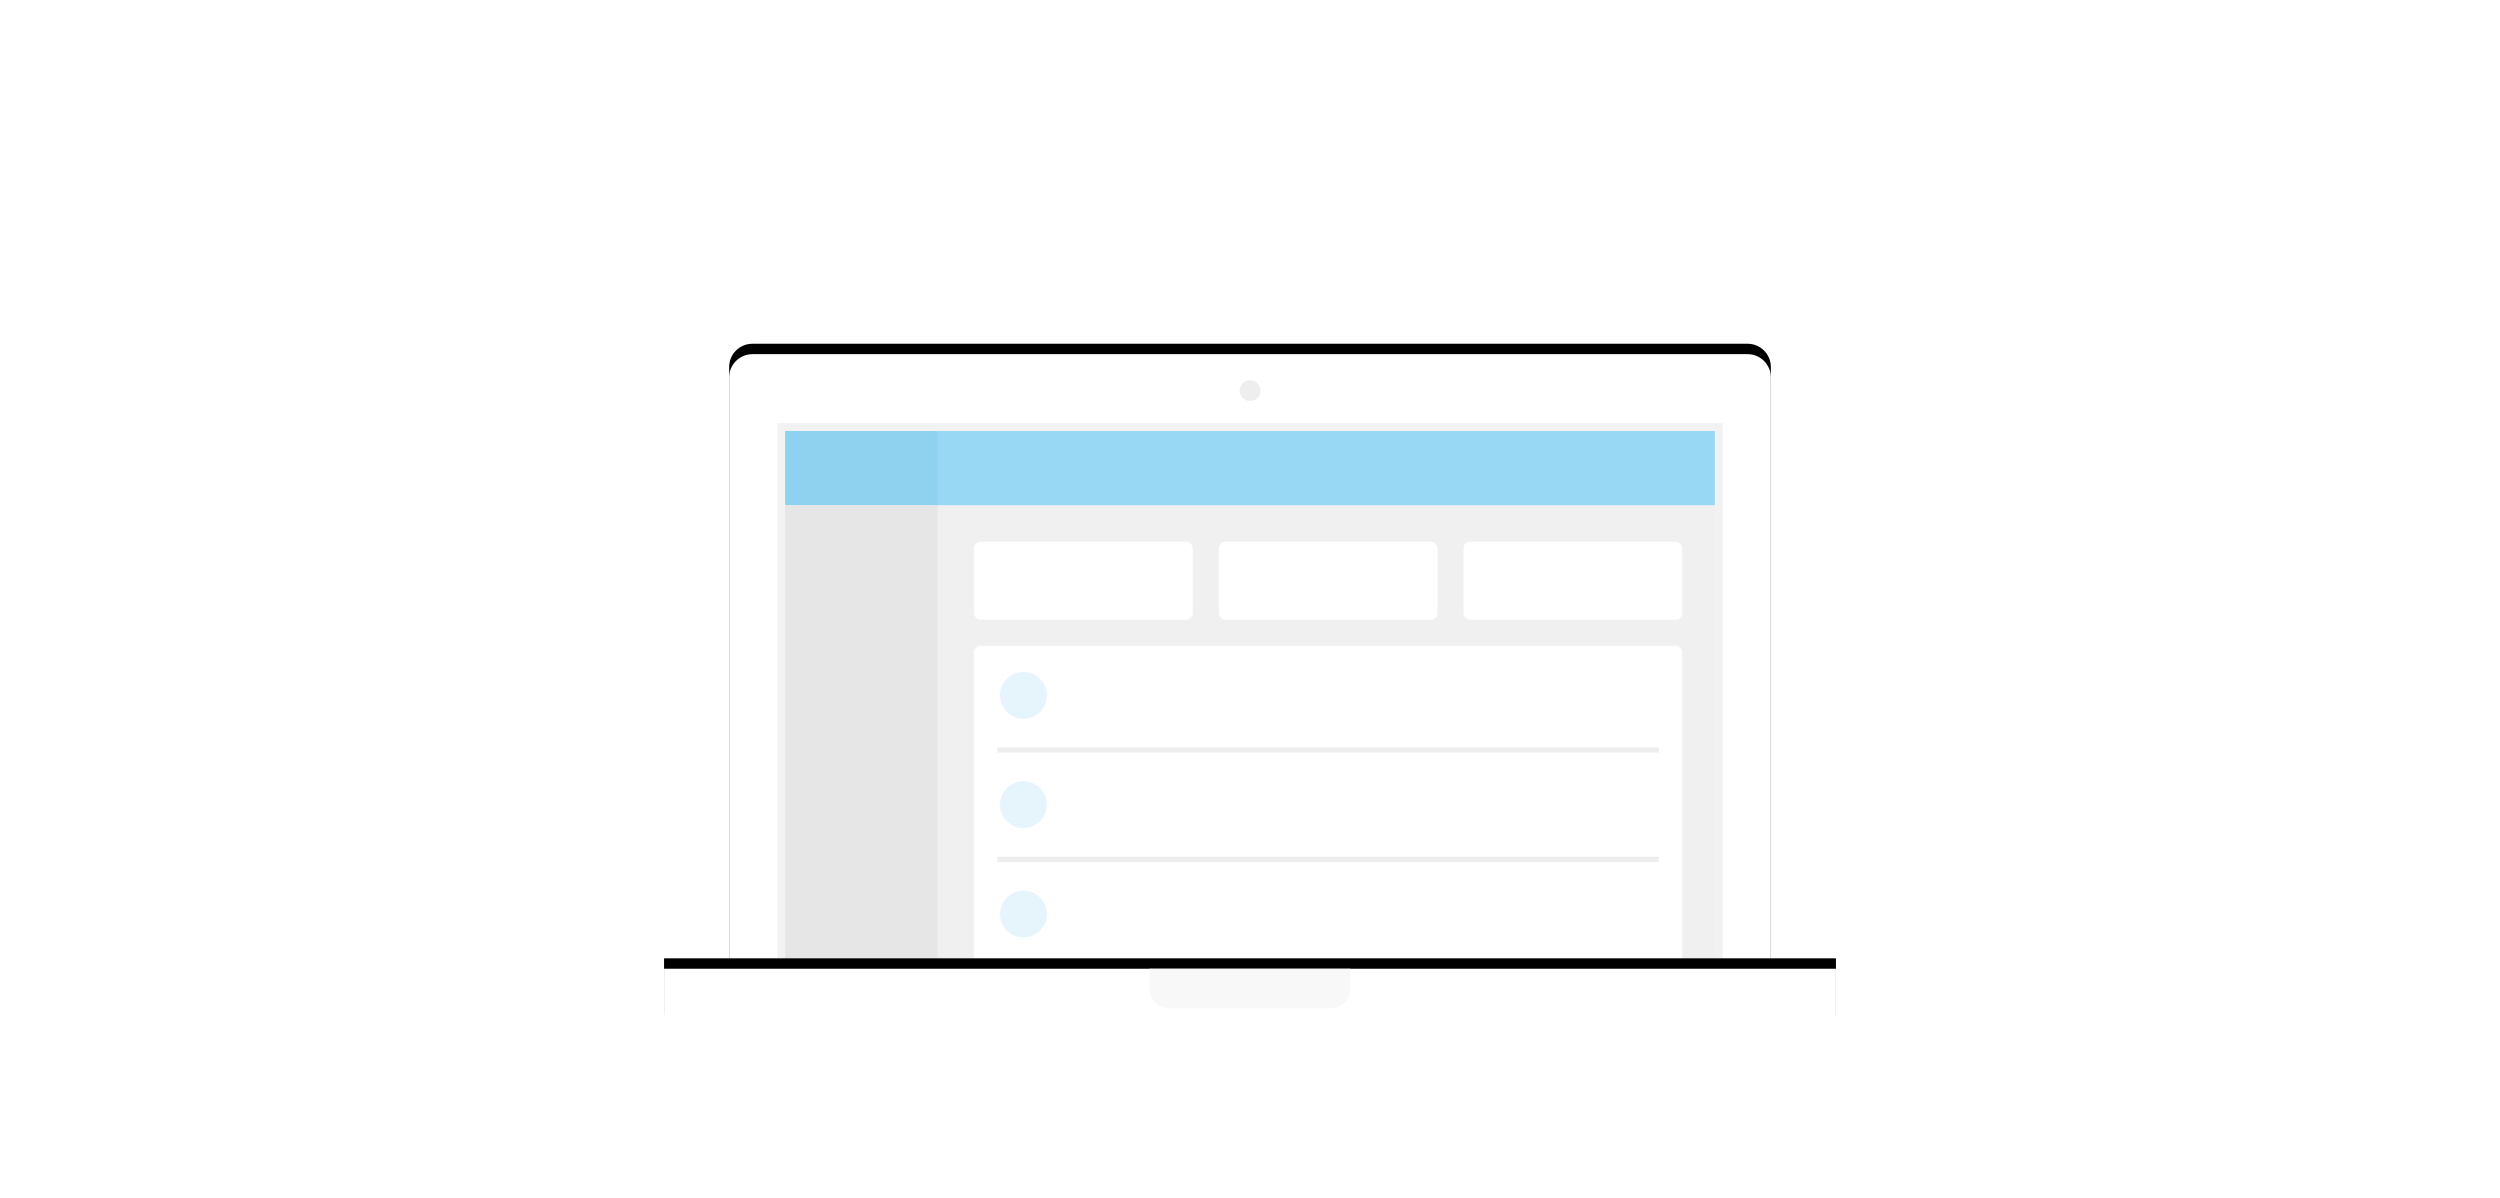 <svg width="480" height="230" viewBox="0 0 480 230" xmlns="http://www.w3.org/2000/svg" xmlns:xlink="http://www.w3.org/1999/xlink">
  <title>
    Bienvenido al nuevo mercado pago
  </title>

  <defs>
    <path d="M140 72.463c0-2.465 1.996-4.463 4.458-4.463h191.084c2.462 0 4.458 1.996 4.458 4.463v124.074c0 2.465-1.996 4.463-4.458 4.463H144.458c-2.462 0-4.458-1.996-4.458-4.463V72.463z" id="path-1"/>
    <filter x="-11%" y="-18%" width="122%" height="133.1%" filterUnits="objectBoundingBox" id="filter-2">
      <feOffset dy="-2" in="SourceAlpha" result="shadowOffsetOuter1"/>
      <feGaussianBlur stdDeviation="7" in="shadowOffsetOuter1" result="shadowBlurOuter1"/>
      <feColorMatrix values="0 0 0 0 0.6 0 0 0 0 0.6 0 0 0 0 0.6 0 0 0 0.2 0" in="shadowBlurOuter1"/>
    </filter>
    <path d="M127.5 186h225v9.9c0 2.817-2.282 5.1-5.095 5.1h-214.81c-2.814 0-5.095-2.278-5.095-5.1V186z" id="path-3"/>
    <filter x="-9.8%" y="-160%" width="119.6%" height="393.3%" filterUnits="objectBoundingBox" id="filter-4">
      <feOffset dy="-2" in="SourceAlpha" result="shadowOffsetOuter1"/>
      <feGaussianBlur stdDeviation="7" in="shadowOffsetOuter1" result="shadowBlurOuter1"/>
      <feColorMatrix values="0 0 0 0 0.6 0 0 0 0 0.6 0 0 0 0 0.6 0 0 0 0.2 0" in="shadowBlurOuter1"/>
    </filter>
  </defs>

  <g fill="none">

    <!-- stars -->
    <!--
    <path id="star1" d="M103.602 78.294c-2.135-.57-4.326-2.76-4.896-4.896l-1.19-4.468c-.286-1.066-.745-1.073-1.03 0l-1.192 4.468c-.57 2.135-2.76 4.326-4.896 4.896l-4.468 1.19c-1.066.286-1.073.745 0 1.03l4.468 1.192c2.135.57 4.326 2.76 4.896 4.896l1.19 4.468c.286 1.066.745 1.073 1.03 0l1.192-4.468c.57-2.135 2.76-4.326 4.896-4.896l4.468-1.19c1.066-.286 1.073-.745 0-1.03l-4.468-1.192z" fill="#FFF" fill-rule="nonzero"/>
    <path id="star2" d="M122.972 106.926c-2.136-.57-4.33-2.764-4.898-4.898l-.56-2.097c-.283-1.065-.743-1.07-1.03 0l-.558 2.098c-.57 2.136-2.764 4.33-4.898 4.898l-2.097.56c-1.065.283-1.07.743 0 1.03l2.098.558c2.136.57 4.33 2.764 4.898 4.898l.56 2.097c.283 1.065.743 1.07 1.03 0l.558-2.098c.57-2.136 2.764-4.33 4.898-4.898l2.097-.56c1.065-.283 1.07-.743 0-1.03l-2.098-.558z" fill-opacity=".8" fill="#FFF" fill-rule="nonzero"/>
    -->
    <!-- stars -->
    <!--
    <path id="star3" d="M368.972 106.926c-2.136-.57-4.33-2.764-4.898-4.898l-.56-2.097c-.283-1.065-.743-1.07-1.03 0l-.558 2.098c-.57 2.136-2.764 4.33-4.898 4.898l-2.097.56c-1.065.283-1.07.743 0 1.03l2.098.558c2.136.57 4.33 2.764 4.898 4.898l.56 2.097c.283 1.065.743 1.07 1.03 0l.558-2.098c.57-2.136 2.764-4.33 4.898-4.898l2.097-.56c1.065-.283 1.07-.743 0-1.03l-2.098-.558z" fill-opacity=".8" fill="#FFF" fill-rule="nonzero"/>
    <path id="star4" d="M389.602 78.294c-2.135-.57-4.326-2.76-4.896-4.896l-1.19-4.468c-.286-1.066-.745-1.073-1.03 0l-1.192 4.468c-.57 2.135-2.76 4.326-4.896 4.896l-4.468 1.19c-1.066.286-1.073.745 0 1.03l4.468 1.192c2.135.57 4.326 2.76 4.896 4.896l1.19 4.468c.286 1.066.745 1.073 1.03 0l1.192-4.468c.57-2.135 2.76-4.326 4.896-4.896l4.468-1.19c1.066-.286 1.073-.745 0-1.03l-4.468-1.192z" fill="#FFF" fill-rule="nonzero"/>
    -->

    <!-- device -->
    <g id="device_back">
      <use fill="#000" filter="url(#filter-2)" xlink:href="#path-1"/>
      <use fill="#FFF" xlink:href="#path-1"/>
    </g>

    <rect id="device_screen_back" fill="#F0F0F0" x="150" y="82" width="180" height="105" rx="4"/>
    <circle id="device_lense" fill="#EEE" cx="240" cy="75" r="2"/>

    <rect id="money3" fill="#FFF" x="281" y="104" width="42" height="15" rx="1.275"/>
    <rect id="money2" fill="#FFF" x="234" y="104" width="42" height="15" rx="1.275"/>
    <rect id="money1" fill="#FFF" x="187" y="104" width="42" height="15" rx="1.275"/>

    <path id="activity_back" d="M187 125.273c0-.703.577-1.273 1.28-1.273h133.44c.707 0 1.28.564 1.28 1.273V187H187v-61.727z" fill="#FFF"/>
    <path id="activity_separator1" d="M192 144h126" stroke="#EEE" stroke-linecap="square"/>
    <path id="activity_separator2" d="M192 165h126" stroke="#EEE" stroke-linecap="square"/>
    <circle id="activity_circle3" fill="#E6F5FC" cx="196.5" cy="175.5" r="4.5"/>
    <circle id="activity_circle2" fill="#E6F5FC" cx="196.5" cy="154.5" r="4.5"/>
    <circle id="activity_circle1" fill="#E6F5FC" cx="196.5" cy="133.5" r="4.5"/>
    <path id="navbar" d="M150 83.28c0-.707.565-1.28 1.27-1.28h177.46c.7 0 1.27.57 1.27 1.28V97H150V83.28z" fill="#99D8F4"/>
    <path id="navbar_side" d="M150 83.28c0-.707.573-1.28 1.27-1.28h27.46c.7 0 1.27.57 1.27 1.28V97h-30V83.28z" fill="#8ED2F0"/>
    <path id="sidebar" fill="#E6E6E6" d="M150 97h30v90h-30z"/>
    <path id="device_screen_border" stroke="#F2F2F2" stroke-width="1.5" d="M150 82h180v105H150z"/>

    <!-- device base -->
    <g id="device_base">
      <use fill="#000" filter="url(#filter-4)" xlink:href="#path-3"/>
      <use fill="#FFF" xlink:href="#path-3"/>
    </g>

    <path id="device_base_shadow" d="M220.73 186h38.54v3.81c0 2.105-1.706 3.81-3.8 3.81h-30.94c-2.098 0-3.8-1.71-3.8-3.81V186z" fill="#F8F8F8"/>

  </g>
</svg>